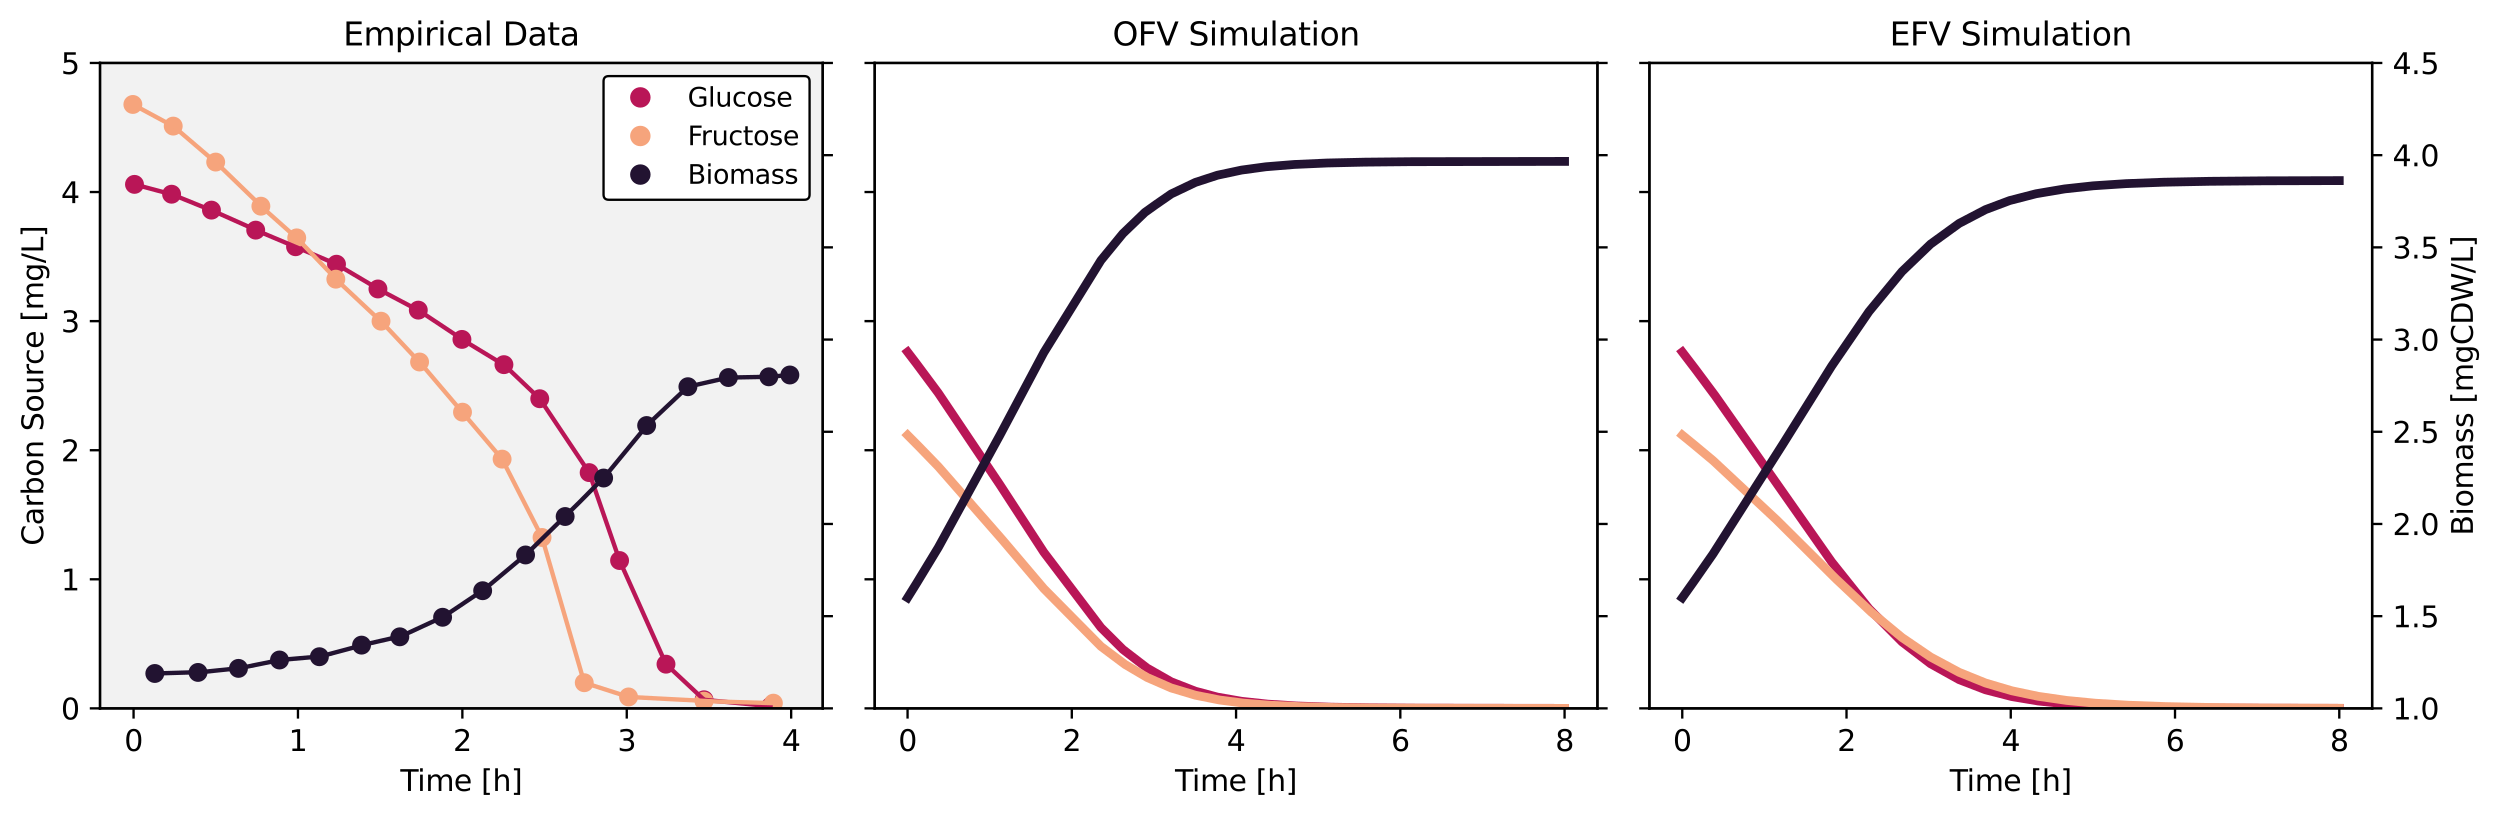 <?xml version="1.0" encoding="utf-8" standalone="no"?>
<!DOCTYPE svg PUBLIC "-//W3C//DTD SVG 1.1//EN"
  "http://www.w3.org/Graphics/SVG/1.1/DTD/svg11.dtd">
<svg xmlns:xlink="http://www.w3.org/1999/xlink" width="855.897pt" height="280.075pt" viewBox="0 0 855.897 280.075" xmlns="http://www.w3.org/2000/svg" version="1.1">
 <defs>
  <style type="text/css">*{stroke-linejoin: round; stroke-linecap: butt}</style>
 </defs>
 <g id="figure_1">
  <g id="patch_1">
   <path d="M 0 280.075 
L 855.897 280.075 
L 855.897 0 
L 0 0 
z
" style="fill: #ffffff"/>
  </g>
  <g id="axes_1">
   <g id="patch_2">
    <path d="M 34.241 242.518 
L 281.666 242.518 
L 281.666 21.558 
L 34.241 21.558 
z
" style="fill: #f2f2f2"/>
   </g>
   <g id="PathCollection_1">
    <defs>
     <path id="m0e608525e7" d="M 0 2.739 
C 0.726 2.739 1.423 2.45 1.936 1.936 
C 2.45 1.423 2.739 0.726 2.739 0 
C 2.739 -0.726 2.45 -1.423 1.936 -1.936 
C 1.423 -2.45 0.726 -2.739 0 -2.739 
C -0.726 -2.739 -1.423 -2.45 -1.936 -1.936 
C -2.45 -1.423 -2.739 -0.726 -2.739 0 
C -2.739 0.726 -2.45 1.423 -1.936 1.936 
C -1.423 2.45 -0.726 2.739 0 2.739 
z
" style="stroke: #b91657"/>
    </defs>
    <g clip-path="url(#pf7cbbb5d68)">
     <use xlink:href="#m0e608525e7" x="46.043" y="63.123" style="fill: #b91657; stroke: #b91657"/>
     <use xlink:href="#m0e608525e7" x="58.75" y="66.49" style="fill: #b91657; stroke: #b91657"/>
     <use xlink:href="#m0e608525e7" x="72.392" y="71.936" style="fill: #b91657; stroke: #b91657"/>
     <use xlink:href="#m0e608525e7" x="87.543" y="78.79" style="fill: #b91657; stroke: #b91657"/>
     <use xlink:href="#m0e608525e7" x="101.183" y="84.469" style="fill: #b91657; stroke: #b91657"/>
     <use xlink:href="#m0e608525e7" x="115.201" y="90.461" style="fill: #b91657; stroke: #b91657"/>
     <use xlink:href="#m0e608525e7" x="129.39" y="98.93" style="fill: #b91657; stroke: #b91657"/>
     <use xlink:href="#m0e608525e7" x="143.208" y="106.176" style="fill: #b91657; stroke: #b91657"/>
     <use xlink:href="#m0e608525e7" x="158.146" y="116.2" style="fill: #b91657; stroke: #b91657"/>
     <use xlink:href="#m0e608525e7" x="172.524" y="124.842" style="fill: #b91657; stroke: #b91657"/>
     <use xlink:href="#m0e608525e7" x="184.789" y="136.509" style="fill: #b91657; stroke: #b91657"/>
     <use xlink:href="#m0e608525e7" x="201.703" y="161.797" style="fill: #b91657; stroke: #b91657"/>
     <use xlink:href="#m0e608525e7" x="212.12" y="191.905" style="fill: #b91657; stroke: #b91657"/>
     <use xlink:href="#m0e608525e7" x="228.008" y="227.387" style="fill: #b91657; stroke: #b91657"/>
     <use xlink:href="#m0e608525e7" x="241.029" y="239.575" style="fill: #b91657; stroke: #b91657"/>
     <use xlink:href="#m0e608525e7" x="263.816" y="241.81" style="fill: #b91657; stroke: #b91657"/>
    </g>
   </g>
   <g id="PathCollection_2">
    <defs>
     <path id="m591dec4613" d="M 0 2.739 
C 0.726 2.739 1.423 2.45 1.936 1.936 
C 2.45 1.423 2.739 0.726 2.739 0 
C 2.739 -0.726 2.45 -1.423 1.936 -1.936 
C 1.423 -2.45 0.726 -2.739 0 -2.739 
C -0.726 -2.739 -1.423 -2.45 -1.936 -1.936 
C -2.45 -1.423 -2.739 -0.726 -2.739 0 
C -2.739 0.726 -2.45 1.423 -1.936 1.936 
C -1.423 2.45 -0.726 2.739 0 2.739 
z
" style="stroke: #f6a47c"/>
    </defs>
    <g clip-path="url(#pf7cbbb5d68)">
     <use xlink:href="#m591dec4613" x="45.487" y="35.761" style="fill: #f6a47c; stroke: #f6a47c"/>
     <use xlink:href="#m591dec4613" x="59.304" y="43.173" style="fill: #f6a47c; stroke: #f6a47c"/>
     <use xlink:href="#m591dec4613" x="73.845" y="55.487" style="fill: #f6a47c; stroke: #f6a47c"/>
     <use xlink:href="#m591dec4613" x="89.315" y="70.592" style="fill: #f6a47c; stroke: #f6a47c"/>
     <use xlink:href="#m591dec4613" x="101.586" y="81.439" style="fill: #f6a47c; stroke: #f6a47c"/>
     <use xlink:href="#m591dec4613" x="114.973" y="95.579" style="fill: #f6a47c; stroke: #f6a47c"/>
     <use xlink:href="#m591dec4613" x="130.448" y="109.964" style="fill: #f6a47c; stroke: #f6a47c"/>
     <use xlink:href="#m591dec4613" x="143.646" y="123.936" style="fill: #f6a47c; stroke: #f6a47c"/>
     <use xlink:href="#m591dec4613" x="158.34" y="141.115" style="fill: #f6a47c; stroke: #f6a47c"/>
     <use xlink:href="#m591dec4613" x="171.902" y="157.187" style="fill: #f6a47c; stroke: #f6a47c"/>
     <use xlink:href="#m591dec4613" x="185.574" y="184.011" style="fill: #f6a47c; stroke: #f6a47c"/>
     <use xlink:href="#m591dec4613" x="200.026" y="233.732" style="fill: #f6a47c; stroke: #f6a47c"/>
     <use xlink:href="#m591dec4613" x="215.192" y="238.604" style="fill: #f6a47c; stroke: #f6a47c"/>
     <use xlink:href="#m591dec4613" x="241.026" y="240.041" style="fill: #f6a47c; stroke: #f6a47c"/>
     <use xlink:href="#m591dec4613" x="264.775" y="240.733" style="fill: #f6a47c; stroke: #f6a47c"/>
    </g>
   </g>
   <g id="matplotlib.axis_1">
    <g id="xtick_1">
     <g id="line2d_1">
      <defs>
       <path id="m1f146a3555" d="M 0 0 
L 0 3.5 
" style="stroke: #000000; stroke-width: 0.8"/>
      </defs>
      <g>
       <use xlink:href="#m1f146a3555" x="45.728" y="242.518" style="stroke: #000000; stroke-width: 0.8"/>
      </g>
     </g>
     <g id="text_1">
      <!-- 0 -->
      <g transform="translate(42.546 257.117) scale(0.1 -0.1)">
       <defs>
        <path id="DejaVuSans-30" d="M 2034 4250 
Q 1547 4250 1301 3770 
Q 1056 3291 1056 2328 
Q 1056 1369 1301 889 
Q 1547 409 2034 409 
Q 2525 409 2770 889 
Q 3016 1369 3016 2328 
Q 3016 3291 2770 3770 
Q 2525 4250 2034 4250 
z
M 2034 4750 
Q 2819 4750 3233 4129 
Q 3647 3509 3647 2328 
Q 3647 1150 3233 529 
Q 2819 -91 2034 -91 
Q 1250 -91 836 529 
Q 422 1150 422 2328 
Q 422 3509 836 4129 
Q 1250 4750 2034 4750 
z
" transform="scale(0.016)"/>
       </defs>
       <use xlink:href="#DejaVuSans-30"/>
      </g>
     </g>
    </g>
    <g id="xtick_2">
     <g id="line2d_2">
      <g>
       <use xlink:href="#m1f146a3555" x="102.011" y="242.518" style="stroke: #000000; stroke-width: 0.8"/>
      </g>
     </g>
     <g id="text_2">
      <!-- 1 -->
      <g transform="translate(98.829 257.117) scale(0.1 -0.1)">
       <defs>
        <path id="DejaVuSans-31" d="M 794 531 
L 1825 531 
L 1825 4091 
L 703 3866 
L 703 4441 
L 1819 4666 
L 2450 4666 
L 2450 531 
L 3481 531 
L 3481 0 
L 794 0 
L 794 531 
z
" transform="scale(0.016)"/>
       </defs>
       <use xlink:href="#DejaVuSans-31"/>
      </g>
     </g>
    </g>
    <g id="xtick_3">
     <g id="line2d_3">
      <g>
       <use xlink:href="#m1f146a3555" x="158.294" y="242.518" style="stroke: #000000; stroke-width: 0.8"/>
      </g>
     </g>
     <g id="text_3">
      <!-- 2 -->
      <g transform="translate(155.112 257.117) scale(0.1 -0.1)">
       <defs>
        <path id="DejaVuSans-32" d="M 1228 531 
L 3431 531 
L 3431 0 
L 469 0 
L 469 531 
Q 828 903 1448 1529 
Q 2069 2156 2228 2338 
Q 2531 2678 2651 2914 
Q 2772 3150 2772 3378 
Q 2772 3750 2511 3984 
Q 2250 4219 1831 4219 
Q 1534 4219 1204 4116 
Q 875 4013 500 3803 
L 500 4441 
Q 881 4594 1212 4672 
Q 1544 4750 1819 4750 
Q 2544 4750 2975 4387 
Q 3406 4025 3406 3419 
Q 3406 3131 3298 2873 
Q 3191 2616 2906 2266 
Q 2828 2175 2409 1742 
Q 1991 1309 1228 531 
z
" transform="scale(0.016)"/>
       </defs>
       <use xlink:href="#DejaVuSans-32"/>
      </g>
     </g>
    </g>
    <g id="xtick_4">
     <g id="line2d_4">
      <g>
       <use xlink:href="#m1f146a3555" x="214.577" y="242.518" style="stroke: #000000; stroke-width: 0.8"/>
      </g>
     </g>
     <g id="text_4">
      <!-- 3 -->
      <g transform="translate(211.395 257.117) scale(0.1 -0.1)">
       <defs>
        <path id="DejaVuSans-33" d="M 2597 2516 
Q 3050 2419 3304 2112 
Q 3559 1806 3559 1356 
Q 3559 666 3084 287 
Q 2609 -91 1734 -91 
Q 1441 -91 1130 -33 
Q 819 25 488 141 
L 488 750 
Q 750 597 1062 519 
Q 1375 441 1716 441 
Q 2309 441 2620 675 
Q 2931 909 2931 1356 
Q 2931 1769 2642 2001 
Q 2353 2234 1838 2234 
L 1294 2234 
L 1294 2753 
L 1863 2753 
Q 2328 2753 2575 2939 
Q 2822 3125 2822 3475 
Q 2822 3834 2567 4026 
Q 2313 4219 1838 4219 
Q 1578 4219 1281 4162 
Q 984 4106 628 3988 
L 628 4550 
Q 988 4650 1302 4700 
Q 1616 4750 1894 4750 
Q 2613 4750 3031 4423 
Q 3450 4097 3450 3541 
Q 3450 3153 3228 2886 
Q 3006 2619 2597 2516 
z
" transform="scale(0.016)"/>
       </defs>
       <use xlink:href="#DejaVuSans-33"/>
      </g>
     </g>
    </g>
    <g id="xtick_5">
     <g id="line2d_5">
      <g>
       <use xlink:href="#m1f146a3555" x="270.86" y="242.518" style="stroke: #000000; stroke-width: 0.8"/>
      </g>
     </g>
     <g id="text_5">
      <!-- 4 -->
      <g transform="translate(267.678 257.117) scale(0.1 -0.1)">
       <defs>
        <path id="DejaVuSans-34" d="M 2419 4116 
L 825 1625 
L 2419 1625 
L 2419 4116 
z
M 2253 4666 
L 3047 4666 
L 3047 1625 
L 3713 1625 
L 3713 1100 
L 3047 1100 
L 3047 0 
L 2419 0 
L 2419 1100 
L 313 1100 
L 313 1709 
L 2253 4666 
z
" transform="scale(0.016)"/>
       </defs>
       <use xlink:href="#DejaVuSans-34"/>
      </g>
     </g>
    </g>
    <g id="text_6">
     <!-- Time [h] -->
     <g transform="translate(137.06 270.795) scale(0.1 -0.1)">
      <defs>
       <path id="DejaVuSans-54" d="M -19 4666 
L 3928 4666 
L 3928 4134 
L 2272 4134 
L 2272 0 
L 1638 0 
L 1638 4134 
L -19 4134 
L -19 4666 
z
" transform="scale(0.016)"/>
       <path id="DejaVuSans-69" d="M 603 3500 
L 1178 3500 
L 1178 0 
L 603 0 
L 603 3500 
z
M 603 4863 
L 1178 4863 
L 1178 4134 
L 603 4134 
L 603 4863 
z
" transform="scale(0.016)"/>
       <path id="DejaVuSans-6d" d="M 3328 2828 
Q 3544 3216 3844 3400 
Q 4144 3584 4550 3584 
Q 5097 3584 5394 3201 
Q 5691 2819 5691 2113 
L 5691 0 
L 5113 0 
L 5113 2094 
Q 5113 2597 4934 2840 
Q 4756 3084 4391 3084 
Q 3944 3084 3684 2787 
Q 3425 2491 3425 1978 
L 3425 0 
L 2847 0 
L 2847 2094 
Q 2847 2600 2669 2842 
Q 2491 3084 2119 3084 
Q 1678 3084 1418 2786 
Q 1159 2488 1159 1978 
L 1159 0 
L 581 0 
L 581 3500 
L 1159 3500 
L 1159 2956 
Q 1356 3278 1631 3431 
Q 1906 3584 2284 3584 
Q 2666 3584 2933 3390 
Q 3200 3197 3328 2828 
z
" transform="scale(0.016)"/>
       <path id="DejaVuSans-65" d="M 3597 1894 
L 3597 1613 
L 953 1613 
Q 991 1019 1311 708 
Q 1631 397 2203 397 
Q 2534 397 2845 478 
Q 3156 559 3463 722 
L 3463 178 
Q 3153 47 2828 -22 
Q 2503 -91 2169 -91 
Q 1331 -91 842 396 
Q 353 884 353 1716 
Q 353 2575 817 3079 
Q 1281 3584 2069 3584 
Q 2775 3584 3186 3129 
Q 3597 2675 3597 1894 
z
M 3022 2063 
Q 3016 2534 2758 2815 
Q 2500 3097 2075 3097 
Q 1594 3097 1305 2825 
Q 1016 2553 972 2059 
L 3022 2063 
z
" transform="scale(0.016)"/>
       <path id="DejaVuSans-20" transform="scale(0.016)"/>
       <path id="DejaVuSans-5b" d="M 550 4863 
L 1875 4863 
L 1875 4416 
L 1125 4416 
L 1125 -397 
L 1875 -397 
L 1875 -844 
L 550 -844 
L 550 4863 
z
" transform="scale(0.016)"/>
       <path id="DejaVuSans-68" d="M 3513 2113 
L 3513 0 
L 2938 0 
L 2938 2094 
Q 2938 2591 2744 2837 
Q 2550 3084 2163 3084 
Q 1697 3084 1428 2787 
Q 1159 2491 1159 1978 
L 1159 0 
L 581 0 
L 581 4863 
L 1159 4863 
L 1159 2956 
Q 1366 3272 1645 3428 
Q 1925 3584 2291 3584 
Q 2894 3584 3203 3211 
Q 3513 2838 3513 2113 
z
" transform="scale(0.016)"/>
       <path id="DejaVuSans-5d" d="M 1947 4863 
L 1947 -844 
L 622 -844 
L 622 -397 
L 1369 -397 
L 1369 4416 
L 622 4416 
L 622 4863 
L 1947 4863 
z
" transform="scale(0.016)"/>
      </defs>
      <use xlink:href="#DejaVuSans-54"/>
      <use xlink:href="#DejaVuSans-69" transform="translate(57.959 0)"/>
      <use xlink:href="#DejaVuSans-6d" transform="translate(85.742 0)"/>
      <use xlink:href="#DejaVuSans-65" transform="translate(183.154 0)"/>
      <use xlink:href="#DejaVuSans-20" transform="translate(244.678 0)"/>
      <use xlink:href="#DejaVuSans-5b" transform="translate(276.465 0)"/>
      <use xlink:href="#DejaVuSans-68" transform="translate(315.479 0)"/>
      <use xlink:href="#DejaVuSans-5d" transform="translate(378.857 0)"/>
     </g>
    </g>
   </g>
   <g id="matplotlib.axis_2">
    <g id="ytick_1">
     <g id="line2d_6">
      <defs>
       <path id="m5f207843fb" d="M 0 0 
L -3.5 0 
" style="stroke: #000000; stroke-width: 0.8"/>
      </defs>
      <g>
       <use xlink:href="#m5f207843fb" x="34.241" y="242.518" style="stroke: #000000; stroke-width: 0.8"/>
      </g>
     </g>
     <g id="text_7">
      <!-- 0 -->
      <g transform="translate(20.878 246.317) scale(0.1 -0.1)">
       <use xlink:href="#DejaVuSans-30"/>
      </g>
     </g>
    </g>
    <g id="ytick_2">
     <g id="line2d_7">
      <g>
       <use xlink:href="#m5f207843fb" x="34.241" y="198.326" style="stroke: #000000; stroke-width: 0.8"/>
      </g>
     </g>
     <g id="text_8">
      <!-- 1 -->
      <g transform="translate(20.878 202.125) scale(0.1 -0.1)">
       <use xlink:href="#DejaVuSans-31"/>
      </g>
     </g>
    </g>
    <g id="ytick_3">
     <g id="line2d_8">
      <g>
       <use xlink:href="#m5f207843fb" x="34.241" y="154.134" style="stroke: #000000; stroke-width: 0.8"/>
      </g>
     </g>
     <g id="text_9">
      <!-- 2 -->
      <g transform="translate(20.878 157.934) scale(0.1 -0.1)">
       <use xlink:href="#DejaVuSans-32"/>
      </g>
     </g>
    </g>
    <g id="ytick_4">
     <g id="line2d_9">
      <g>
       <use xlink:href="#m5f207843fb" x="34.241" y="109.942" style="stroke: #000000; stroke-width: 0.8"/>
      </g>
     </g>
     <g id="text_10">
      <!-- 3 -->
      <g transform="translate(20.878 113.742) scale(0.1 -0.1)">
       <use xlink:href="#DejaVuSans-33"/>
      </g>
     </g>
    </g>
    <g id="ytick_5">
     <g id="line2d_10">
      <g>
       <use xlink:href="#m5f207843fb" x="34.241" y="65.75" style="stroke: #000000; stroke-width: 0.8"/>
      </g>
     </g>
     <g id="text_11">
      <!-- 4 -->
      <g transform="translate(20.878 69.549) scale(0.1 -0.1)">
       <use xlink:href="#DejaVuSans-34"/>
      </g>
     </g>
    </g>
    <g id="ytick_6">
     <g id="line2d_11">
      <g>
       <use xlink:href="#m5f207843fb" x="34.241" y="21.558" style="stroke: #000000; stroke-width: 0.8"/>
      </g>
     </g>
     <g id="text_12">
      <!-- 5 -->
      <g transform="translate(20.878 25.358) scale(0.1 -0.1)">
       <defs>
        <path id="DejaVuSans-35" d="M 691 4666 
L 3169 4666 
L 3169 4134 
L 1269 4134 
L 1269 2991 
Q 1406 3038 1543 3061 
Q 1681 3084 1819 3084 
Q 2600 3084 3056 2656 
Q 3513 2228 3513 1497 
Q 3513 744 3044 326 
Q 2575 -91 1722 -91 
Q 1428 -91 1123 -41 
Q 819 9 494 109 
L 494 744 
Q 775 591 1075 516 
Q 1375 441 1709 441 
Q 2250 441 2565 725 
Q 2881 1009 2881 1497 
Q 2881 1984 2565 2268 
Q 2250 2553 1709 2553 
Q 1456 2553 1204 2497 
Q 953 2441 691 2322 
L 691 4666 
z
" transform="scale(0.016)"/>
       </defs>
       <use xlink:href="#DejaVuSans-35"/>
      </g>
     </g>
    </g>
    <g id="text_13">
     <!-- Carbon Source [mg/L] -->
     <g transform="translate(14.798 186.817) rotate(-90) scale(0.1 -0.1)">
      <defs>
       <path id="DejaVuSans-43" d="M 4122 4306 
L 4122 3641 
Q 3803 3938 3442 4084 
Q 3081 4231 2675 4231 
Q 1875 4231 1450 3742 
Q 1025 3253 1025 2328 
Q 1025 1406 1450 917 
Q 1875 428 2675 428 
Q 3081 428 3442 575 
Q 3803 722 4122 1019 
L 4122 359 
Q 3791 134 3420 21 
Q 3050 -91 2638 -91 
Q 1578 -91 968 557 
Q 359 1206 359 2328 
Q 359 3453 968 4101 
Q 1578 4750 2638 4750 
Q 3056 4750 3426 4639 
Q 3797 4528 4122 4306 
z
" transform="scale(0.016)"/>
       <path id="DejaVuSans-61" d="M 2194 1759 
Q 1497 1759 1228 1600 
Q 959 1441 959 1056 
Q 959 750 1161 570 
Q 1363 391 1709 391 
Q 2188 391 2477 730 
Q 2766 1069 2766 1631 
L 2766 1759 
L 2194 1759 
z
M 3341 1997 
L 3341 0 
L 2766 0 
L 2766 531 
Q 2569 213 2275 61 
Q 1981 -91 1556 -91 
Q 1019 -91 701 211 
Q 384 513 384 1019 
Q 384 1609 779 1909 
Q 1175 2209 1959 2209 
L 2766 2209 
L 2766 2266 
Q 2766 2663 2505 2880 
Q 2244 3097 1772 3097 
Q 1472 3097 1187 3025 
Q 903 2953 641 2809 
L 641 3341 
Q 956 3463 1253 3523 
Q 1550 3584 1831 3584 
Q 2591 3584 2966 3190 
Q 3341 2797 3341 1997 
z
" transform="scale(0.016)"/>
       <path id="DejaVuSans-72" d="M 2631 2963 
Q 2534 3019 2420 3045 
Q 2306 3072 2169 3072 
Q 1681 3072 1420 2755 
Q 1159 2438 1159 1844 
L 1159 0 
L 581 0 
L 581 3500 
L 1159 3500 
L 1159 2956 
Q 1341 3275 1631 3429 
Q 1922 3584 2338 3584 
Q 2397 3584 2469 3576 
Q 2541 3569 2628 3553 
L 2631 2963 
z
" transform="scale(0.016)"/>
       <path id="DejaVuSans-62" d="M 3116 1747 
Q 3116 2381 2855 2742 
Q 2594 3103 2138 3103 
Q 1681 3103 1420 2742 
Q 1159 2381 1159 1747 
Q 1159 1113 1420 752 
Q 1681 391 2138 391 
Q 2594 391 2855 752 
Q 3116 1113 3116 1747 
z
M 1159 2969 
Q 1341 3281 1617 3432 
Q 1894 3584 2278 3584 
Q 2916 3584 3314 3078 
Q 3713 2572 3713 1747 
Q 3713 922 3314 415 
Q 2916 -91 2278 -91 
Q 1894 -91 1617 61 
Q 1341 213 1159 525 
L 1159 0 
L 581 0 
L 581 4863 
L 1159 4863 
L 1159 2969 
z
" transform="scale(0.016)"/>
       <path id="DejaVuSans-6f" d="M 1959 3097 
Q 1497 3097 1228 2736 
Q 959 2375 959 1747 
Q 959 1119 1226 758 
Q 1494 397 1959 397 
Q 2419 397 2687 759 
Q 2956 1122 2956 1747 
Q 2956 2369 2687 2733 
Q 2419 3097 1959 3097 
z
M 1959 3584 
Q 2709 3584 3137 3096 
Q 3566 2609 3566 1747 
Q 3566 888 3137 398 
Q 2709 -91 1959 -91 
Q 1206 -91 779 398 
Q 353 888 353 1747 
Q 353 2609 779 3096 
Q 1206 3584 1959 3584 
z
" transform="scale(0.016)"/>
       <path id="DejaVuSans-6e" d="M 3513 2113 
L 3513 0 
L 2938 0 
L 2938 2094 
Q 2938 2591 2744 2837 
Q 2550 3084 2163 3084 
Q 1697 3084 1428 2787 
Q 1159 2491 1159 1978 
L 1159 0 
L 581 0 
L 581 3500 
L 1159 3500 
L 1159 2956 
Q 1366 3272 1645 3428 
Q 1925 3584 2291 3584 
Q 2894 3584 3203 3211 
Q 3513 2838 3513 2113 
z
" transform="scale(0.016)"/>
       <path id="DejaVuSans-53" d="M 3425 4513 
L 3425 3897 
Q 3066 4069 2747 4153 
Q 2428 4238 2131 4238 
Q 1616 4238 1336 4038 
Q 1056 3838 1056 3469 
Q 1056 3159 1242 3001 
Q 1428 2844 1947 2747 
L 2328 2669 
Q 3034 2534 3370 2195 
Q 3706 1856 3706 1288 
Q 3706 609 3251 259 
Q 2797 -91 1919 -91 
Q 1588 -91 1214 -16 
Q 841 59 441 206 
L 441 856 
Q 825 641 1194 531 
Q 1563 422 1919 422 
Q 2459 422 2753 634 
Q 3047 847 3047 1241 
Q 3047 1584 2836 1778 
Q 2625 1972 2144 2069 
L 1759 2144 
Q 1053 2284 737 2584 
Q 422 2884 422 3419 
Q 422 4038 858 4394 
Q 1294 4750 2059 4750 
Q 2388 4750 2728 4690 
Q 3069 4631 3425 4513 
z
" transform="scale(0.016)"/>
       <path id="DejaVuSans-75" d="M 544 1381 
L 544 3500 
L 1119 3500 
L 1119 1403 
Q 1119 906 1312 657 
Q 1506 409 1894 409 
Q 2359 409 2629 706 
Q 2900 1003 2900 1516 
L 2900 3500 
L 3475 3500 
L 3475 0 
L 2900 0 
L 2900 538 
Q 2691 219 2414 64 
Q 2138 -91 1772 -91 
Q 1169 -91 856 284 
Q 544 659 544 1381 
z
M 1991 3584 
L 1991 3584 
z
" transform="scale(0.016)"/>
       <path id="DejaVuSans-63" d="M 3122 3366 
L 3122 2828 
Q 2878 2963 2633 3030 
Q 2388 3097 2138 3097 
Q 1578 3097 1268 2742 
Q 959 2388 959 1747 
Q 959 1106 1268 751 
Q 1578 397 2138 397 
Q 2388 397 2633 464 
Q 2878 531 3122 666 
L 3122 134 
Q 2881 22 2623 -34 
Q 2366 -91 2075 -91 
Q 1284 -91 818 406 
Q 353 903 353 1747 
Q 353 2603 823 3093 
Q 1294 3584 2113 3584 
Q 2378 3584 2631 3529 
Q 2884 3475 3122 3366 
z
" transform="scale(0.016)"/>
       <path id="DejaVuSans-67" d="M 2906 1791 
Q 2906 2416 2648 2759 
Q 2391 3103 1925 3103 
Q 1463 3103 1205 2759 
Q 947 2416 947 1791 
Q 947 1169 1205 825 
Q 1463 481 1925 481 
Q 2391 481 2648 825 
Q 2906 1169 2906 1791 
z
M 3481 434 
Q 3481 -459 3084 -895 
Q 2688 -1331 1869 -1331 
Q 1566 -1331 1297 -1286 
Q 1028 -1241 775 -1147 
L 775 -588 
Q 1028 -725 1275 -790 
Q 1522 -856 1778 -856 
Q 2344 -856 2625 -561 
Q 2906 -266 2906 331 
L 2906 616 
Q 2728 306 2450 153 
Q 2172 0 1784 0 
Q 1141 0 747 490 
Q 353 981 353 1791 
Q 353 2603 747 3093 
Q 1141 3584 1784 3584 
Q 2172 3584 2450 3431 
Q 2728 3278 2906 2969 
L 2906 3500 
L 3481 3500 
L 3481 434 
z
" transform="scale(0.016)"/>
       <path id="DejaVuSans-2f" d="M 1625 4666 
L 2156 4666 
L 531 -594 
L 0 -594 
L 1625 4666 
z
" transform="scale(0.016)"/>
       <path id="DejaVuSans-4c" d="M 628 4666 
L 1259 4666 
L 1259 531 
L 3531 531 
L 3531 0 
L 628 0 
L 628 4666 
z
" transform="scale(0.016)"/>
      </defs>
      <use xlink:href="#DejaVuSans-43"/>
      <use xlink:href="#DejaVuSans-61" transform="translate(69.824 0)"/>
      <use xlink:href="#DejaVuSans-72" transform="translate(131.104 0)"/>
      <use xlink:href="#DejaVuSans-62" transform="translate(172.217 0)"/>
      <use xlink:href="#DejaVuSans-6f" transform="translate(235.693 0)"/>
      <use xlink:href="#DejaVuSans-6e" transform="translate(296.875 0)"/>
      <use xlink:href="#DejaVuSans-20" transform="translate(360.254 0)"/>
      <use xlink:href="#DejaVuSans-53" transform="translate(392.041 0)"/>
      <use xlink:href="#DejaVuSans-6f" transform="translate(455.518 0)"/>
      <use xlink:href="#DejaVuSans-75" transform="translate(516.699 0)"/>
      <use xlink:href="#DejaVuSans-72" transform="translate(580.078 0)"/>
      <use xlink:href="#DejaVuSans-63" transform="translate(618.941 0)"/>
      <use xlink:href="#DejaVuSans-65" transform="translate(673.922 0)"/>
      <use xlink:href="#DejaVuSans-20" transform="translate(735.445 0)"/>
      <use xlink:href="#DejaVuSans-5b" transform="translate(767.232 0)"/>
      <use xlink:href="#DejaVuSans-6d" transform="translate(806.246 0)"/>
      <use xlink:href="#DejaVuSans-67" transform="translate(903.658 0)"/>
      <use xlink:href="#DejaVuSans-2f" transform="translate(967.135 0)"/>
      <use xlink:href="#DejaVuSans-4c" transform="translate(1000.826 0)"/>
      <use xlink:href="#DejaVuSans-5d" transform="translate(1056.539 0)"/>
     </g>
    </g>
   </g>
   <g id="line2d_12">
    <path d="M 46.043 63.123 
L 59.153 66.651 
L 74.448 72.866 
L 90.472 80.009 
L 111.594 88.919 
L 115.235 90.481 
L 130.53 99.528 
L 143.64 106.466 
L 159.664 117.112 
L 172.774 125.08 
L 184.427 136.165 
L 185.156 137.058 
L 201.179 161.014 
L 201.908 162.388 
L 212.104 191.859 
L 227.399 226.027 
L 228.128 227.499 
L 240.509 239.088 
L 241.238 239.595 
L 263.816 241.81 
L 263.816 241.81 
" clip-path="url(#pf7cbbb5d68)" style="fill: none; stroke: #b91657; stroke-width: 1.5; stroke-linecap: square"/>
   </g>
   <g id="line2d_13">
    <path d="M 45.487 35.761 
L 59.422 43.272 
L 74.823 56.442 
L 90.958 72.044 
L 101.959 81.834 
L 115.894 96.435 
L 131.295 110.861 
L 144.497 124.93 
L 168.699 153.391 
L 171.632 156.867 
L 173.099 159.536 
L 185.567 183.996 
L 199.502 231.929 
L 200.235 233.799 
L 214.903 238.511 
L 216.37 238.669 
L 244.973 240.156 
L 264.775 240.733 
L 264.775 240.733 
" clip-path="url(#pf7cbbb5d68)" style="fill: none; stroke: #f6a47c; stroke-width: 1.5; stroke-linecap: square"/>
   </g>
   <g id="patch_3">
    <path d="M 34.241 242.518 
L 34.241 21.558 
" style="fill: none; stroke: #000000; stroke-width: 0.8; stroke-linejoin: miter; stroke-linecap: square"/>
   </g>
   <g id="patch_4">
    <path d="M 281.666 242.518 
L 281.666 21.558 
" style="fill: none; stroke: #000000; stroke-width: 0.8; stroke-linejoin: miter; stroke-linecap: square"/>
   </g>
   <g id="patch_5">
    <path d="M 34.241 242.518 
L 281.666 242.518 
" style="fill: none; stroke: #000000; stroke-width: 0.8; stroke-linejoin: miter; stroke-linecap: square"/>
   </g>
   <g id="patch_6">
    <path d="M 34.241 21.558 
L 281.666 21.558 
" style="fill: none; stroke: #000000; stroke-width: 0.8; stroke-linejoin: miter; stroke-linecap: square"/>
   </g>
   <g id="text_14">
    <!-- Empirical Data -->
    <g transform="translate(117.509 15.558) scale(0.11 -0.11)">
     <defs>
      <path id="DejaVuSans-45" d="M 628 4666 
L 3578 4666 
L 3578 4134 
L 1259 4134 
L 1259 2753 
L 3481 2753 
L 3481 2222 
L 1259 2222 
L 1259 531 
L 3634 531 
L 3634 0 
L 628 0 
L 628 4666 
z
" transform="scale(0.016)"/>
      <path id="DejaVuSans-70" d="M 1159 525 
L 1159 -1331 
L 581 -1331 
L 581 3500 
L 1159 3500 
L 1159 2969 
Q 1341 3281 1617 3432 
Q 1894 3584 2278 3584 
Q 2916 3584 3314 3078 
Q 3713 2572 3713 1747 
Q 3713 922 3314 415 
Q 2916 -91 2278 -91 
Q 1894 -91 1617 61 
Q 1341 213 1159 525 
z
M 3116 1747 
Q 3116 2381 2855 2742 
Q 2594 3103 2138 3103 
Q 1681 3103 1420 2742 
Q 1159 2381 1159 1747 
Q 1159 1113 1420 752 
Q 1681 391 2138 391 
Q 2594 391 2855 752 
Q 3116 1113 3116 1747 
z
" transform="scale(0.016)"/>
      <path id="DejaVuSans-6c" d="M 603 4863 
L 1178 4863 
L 1178 0 
L 603 0 
L 603 4863 
z
" transform="scale(0.016)"/>
      <path id="DejaVuSans-44" d="M 1259 4147 
L 1259 519 
L 2022 519 
Q 2988 519 3436 956 
Q 3884 1394 3884 2338 
Q 3884 3275 3436 3711 
Q 2988 4147 2022 4147 
L 1259 4147 
z
M 628 4666 
L 1925 4666 
Q 3281 4666 3915 4102 
Q 4550 3538 4550 2338 
Q 4550 1131 3912 565 
Q 3275 0 1925 0 
L 628 0 
L 628 4666 
z
" transform="scale(0.016)"/>
      <path id="DejaVuSans-74" d="M 1172 4494 
L 1172 3500 
L 2356 3500 
L 2356 3053 
L 1172 3053 
L 1172 1153 
Q 1172 725 1289 603 
Q 1406 481 1766 481 
L 2356 481 
L 2356 0 
L 1766 0 
Q 1100 0 847 248 
Q 594 497 594 1153 
L 594 3053 
L 172 3053 
L 172 3500 
L 594 3500 
L 594 4494 
L 1172 4494 
z
" transform="scale(0.016)"/>
     </defs>
     <use xlink:href="#DejaVuSans-45"/>
     <use xlink:href="#DejaVuSans-6d" transform="translate(63.184 0)"/>
     <use xlink:href="#DejaVuSans-70" transform="translate(160.596 0)"/>
     <use xlink:href="#DejaVuSans-69" transform="translate(224.072 0)"/>
     <use xlink:href="#DejaVuSans-72" transform="translate(251.855 0)"/>
     <use xlink:href="#DejaVuSans-69" transform="translate(292.969 0)"/>
     <use xlink:href="#DejaVuSans-63" transform="translate(320.752 0)"/>
     <use xlink:href="#DejaVuSans-61" transform="translate(375.732 0)"/>
     <use xlink:href="#DejaVuSans-6c" transform="translate(437.012 0)"/>
     <use xlink:href="#DejaVuSans-20" transform="translate(464.795 0)"/>
     <use xlink:href="#DejaVuSans-44" transform="translate(496.582 0)"/>
     <use xlink:href="#DejaVuSans-61" transform="translate(573.584 0)"/>
     <use xlink:href="#DejaVuSans-74" transform="translate(634.863 0)"/>
     <use xlink:href="#DejaVuSans-61" transform="translate(674.072 0)"/>
    </g>
   </g>
   <g id="legend_1">
    <g id="patch_7">
     <path d="M 208.428 68.389 
L 275.366 68.389 
Q 277.166 68.389 277.166 66.589 
L 277.166 27.858 
Q 277.166 26.058 275.366 26.058 
L 208.428 26.058 
Q 206.628 26.058 206.628 27.858 
L 206.628 66.589 
Q 206.628 68.389 208.428 68.389 
z
" style="fill: #ffffff; stroke: #000000; stroke-width: 0.8; stroke-linejoin: miter"/>
    </g>
    <g id="line2d_14">
     <path d="M 210.228 33.347 
L 219.228 33.347 
L 228.228 33.347 
" style="fill: none; stroke: #ffffff; stroke-width: 1.5; stroke-linecap: square"/>
     <defs>
      <path id="mbacda32425" d="M 0 4 
C 1.061 4 2.078 3.579 2.828 2.828 
C 3.579 2.078 4 1.061 4 0 
C 4 -1.061 3.579 -2.078 2.828 -2.828 
C 2.078 -3.579 1.061 -4 0 -4 
C -1.061 -4 -2.078 -3.579 -2.828 -2.828 
C -3.579 -2.078 -4 -1.061 -4 0 
C -4 1.061 -3.579 2.078 -2.828 2.828 
C -2.078 3.579 -1.061 4 0 4 
z
" style="stroke: #ffffff"/>
     </defs>
     <g>
      <use xlink:href="#mbacda32425" x="219.228" y="33.347" style="fill: #b91657; stroke: #ffffff"/>
     </g>
    </g>
    <g id="text_15">
     <!-- Glucose -->
     <g transform="translate(235.428 36.497) scale(0.09 -0.09)">
      <defs>
       <path id="DejaVuSans-47" d="M 3809 666 
L 3809 1919 
L 2778 1919 
L 2778 2438 
L 4434 2438 
L 4434 434 
Q 4069 175 3628 42 
Q 3188 -91 2688 -91 
Q 1594 -91 976 548 
Q 359 1188 359 2328 
Q 359 3472 976 4111 
Q 1594 4750 2688 4750 
Q 3144 4750 3555 4637 
Q 3966 4525 4313 4306 
L 4313 3634 
Q 3963 3931 3569 4081 
Q 3175 4231 2741 4231 
Q 1884 4231 1454 3753 
Q 1025 3275 1025 2328 
Q 1025 1384 1454 906 
Q 1884 428 2741 428 
Q 3075 428 3337 486 
Q 3600 544 3809 666 
z
" transform="scale(0.016)"/>
       <path id="DejaVuSans-73" d="M 2834 3397 
L 2834 2853 
Q 2591 2978 2328 3040 
Q 2066 3103 1784 3103 
Q 1356 3103 1142 2972 
Q 928 2841 928 2578 
Q 928 2378 1081 2264 
Q 1234 2150 1697 2047 
L 1894 2003 
Q 2506 1872 2764 1633 
Q 3022 1394 3022 966 
Q 3022 478 2636 193 
Q 2250 -91 1575 -91 
Q 1294 -91 989 -36 
Q 684 19 347 128 
L 347 722 
Q 666 556 975 473 
Q 1284 391 1588 391 
Q 1994 391 2212 530 
Q 2431 669 2431 922 
Q 2431 1156 2273 1281 
Q 2116 1406 1581 1522 
L 1381 1569 
Q 847 1681 609 1914 
Q 372 2147 372 2553 
Q 372 3047 722 3315 
Q 1072 3584 1716 3584 
Q 2034 3584 2315 3537 
Q 2597 3491 2834 3397 
z
" transform="scale(0.016)"/>
      </defs>
      <use xlink:href="#DejaVuSans-47"/>
      <use xlink:href="#DejaVuSans-6c" transform="translate(77.49 0)"/>
      <use xlink:href="#DejaVuSans-75" transform="translate(105.273 0)"/>
      <use xlink:href="#DejaVuSans-63" transform="translate(168.652 0)"/>
      <use xlink:href="#DejaVuSans-6f" transform="translate(223.633 0)"/>
      <use xlink:href="#DejaVuSans-73" transform="translate(284.814 0)"/>
      <use xlink:href="#DejaVuSans-65" transform="translate(336.914 0)"/>
     </g>
    </g>
    <g id="line2d_15">
     <path d="M 210.228 46.557 
L 219.228 46.557 
L 228.228 46.557 
" style="fill: none; stroke: #ffffff; stroke-width: 1.5; stroke-linecap: square"/>
     <defs>
      <path id="ma2358db7c0" d="M 0 4 
C 1.061 4 2.078 3.579 2.828 2.828 
C 3.579 2.078 4 1.061 4 0 
C 4 -1.061 3.579 -2.078 2.828 -2.828 
C 2.078 -3.579 1.061 -4 0 -4 
C -1.061 -4 -2.078 -3.579 -2.828 -2.828 
C -3.579 -2.078 -4 -1.061 -4 0 
C -4 1.061 -3.579 2.078 -2.828 2.828 
C -2.078 3.579 -1.061 4 0 4 
z
" style="stroke: #ffffff"/>
     </defs>
     <g>
      <use xlink:href="#ma2358db7c0" x="219.228" y="46.557" style="fill: #f6a47c; stroke: #ffffff"/>
     </g>
    </g>
    <g id="text_16">
     <!-- Fructose -->
     <g transform="translate(235.428 49.707) scale(0.09 -0.09)">
      <defs>
       <path id="DejaVuSans-46" d="M 628 4666 
L 3309 4666 
L 3309 4134 
L 1259 4134 
L 1259 2759 
L 3109 2759 
L 3109 2228 
L 1259 2228 
L 1259 0 
L 628 0 
L 628 4666 
z
" transform="scale(0.016)"/>
      </defs>
      <use xlink:href="#DejaVuSans-46"/>
      <use xlink:href="#DejaVuSans-72" transform="translate(50.27 0)"/>
      <use xlink:href="#DejaVuSans-75" transform="translate(91.383 0)"/>
      <use xlink:href="#DejaVuSans-63" transform="translate(154.762 0)"/>
      <use xlink:href="#DejaVuSans-74" transform="translate(209.742 0)"/>
      <use xlink:href="#DejaVuSans-6f" transform="translate(248.951 0)"/>
      <use xlink:href="#DejaVuSans-73" transform="translate(310.133 0)"/>
      <use xlink:href="#DejaVuSans-65" transform="translate(362.232 0)"/>
     </g>
    </g>
    <g id="line2d_16">
     <path d="M 210.228 59.767 
L 219.228 59.767 
L 228.228 59.767 
" style="fill: none; stroke: #ffffff; stroke-width: 1.5; stroke-linecap: square"/>
     <defs>
      <path id="m22ed753774" d="M 0 4 
C 1.061 4 2.078 3.579 2.828 2.828 
C 3.579 2.078 4 1.061 4 0 
C 4 -1.061 3.579 -2.078 2.828 -2.828 
C 2.078 -3.579 1.061 -4 0 -4 
C -1.061 -4 -2.078 -3.579 -2.828 -2.828 
C -3.579 -2.078 -4 -1.061 -4 0 
C -4 1.061 -3.579 2.078 -2.828 2.828 
C -2.078 3.579 -1.061 4 0 4 
z
" style="stroke: #ffffff"/>
     </defs>
     <g>
      <use xlink:href="#m22ed753774" x="219.228" y="59.767" style="fill: #221331; stroke: #ffffff"/>
     </g>
    </g>
    <g id="text_17">
     <!-- Biomass -->
     <g transform="translate(235.428 62.917) scale(0.09 -0.09)">
      <defs>
       <path id="DejaVuSans-42" d="M 1259 2228 
L 1259 519 
L 2272 519 
Q 2781 519 3026 730 
Q 3272 941 3272 1375 
Q 3272 1813 3026 2020 
Q 2781 2228 2272 2228 
L 1259 2228 
z
M 1259 4147 
L 1259 2741 
L 2194 2741 
Q 2656 2741 2882 2914 
Q 3109 3088 3109 3444 
Q 3109 3797 2882 3972 
Q 2656 4147 2194 4147 
L 1259 4147 
z
M 628 4666 
L 2241 4666 
Q 2963 4666 3353 4366 
Q 3744 4066 3744 3513 
Q 3744 3084 3544 2831 
Q 3344 2578 2956 2516 
Q 3422 2416 3680 2098 
Q 3938 1781 3938 1306 
Q 3938 681 3513 340 
Q 3088 0 2303 0 
L 628 0 
L 628 4666 
z
" transform="scale(0.016)"/>
      </defs>
      <use xlink:href="#DejaVuSans-42"/>
      <use xlink:href="#DejaVuSans-69" transform="translate(68.604 0)"/>
      <use xlink:href="#DejaVuSans-6f" transform="translate(96.387 0)"/>
      <use xlink:href="#DejaVuSans-6d" transform="translate(157.568 0)"/>
      <use xlink:href="#DejaVuSans-61" transform="translate(254.98 0)"/>
      <use xlink:href="#DejaVuSans-73" transform="translate(316.26 0)"/>
      <use xlink:href="#DejaVuSans-73" transform="translate(368.359 0)"/>
     </g>
    </g>
   </g>
  </g>
  <g id="axes_2">
   <g id="patch_8">
    <path d="M 299.466 242.518 
L 546.891 242.518 
L 546.891 21.558 
L 299.466 21.558 
z
" style="fill: #ffffff"/>
   </g>
   <g id="matplotlib.axis_3">
    <g id="xtick_6">
     <g id="line2d_17">
      <g>
       <use xlink:href="#m1f146a3555" x="310.712" y="242.518" style="stroke: #000000; stroke-width: 0.8"/>
      </g>
     </g>
     <g id="text_18">
      <!-- 0 -->
      <g transform="translate(307.531 257.117) scale(0.1 -0.1)">
       <use xlink:href="#DejaVuSans-30"/>
      </g>
     </g>
    </g>
    <g id="xtick_7">
     <g id="line2d_18">
      <g>
       <use xlink:href="#m1f146a3555" x="366.945" y="242.518" style="stroke: #000000; stroke-width: 0.8"/>
      </g>
     </g>
     <g id="text_19">
      <!-- 2 -->
      <g transform="translate(363.764 257.117) scale(0.1 -0.1)">
       <use xlink:href="#DejaVuSans-32"/>
      </g>
     </g>
    </g>
    <g id="xtick_8">
     <g id="line2d_19">
      <g>
       <use xlink:href="#m1f146a3555" x="423.178" y="242.518" style="stroke: #000000; stroke-width: 0.8"/>
      </g>
     </g>
     <g id="text_20">
      <!-- 4 -->
      <g transform="translate(419.997 257.117) scale(0.1 -0.1)">
       <use xlink:href="#DejaVuSans-34"/>
      </g>
     </g>
    </g>
    <g id="xtick_9">
     <g id="line2d_20">
      <g>
       <use xlink:href="#m1f146a3555" x="479.411" y="242.518" style="stroke: #000000; stroke-width: 0.8"/>
      </g>
     </g>
     <g id="text_21">
      <!-- 6 -->
      <g transform="translate(476.23 257.117) scale(0.1 -0.1)">
       <defs>
        <path id="DejaVuSans-36" d="M 2113 2584 
Q 1688 2584 1439 2293 
Q 1191 2003 1191 1497 
Q 1191 994 1439 701 
Q 1688 409 2113 409 
Q 2538 409 2786 701 
Q 3034 994 3034 1497 
Q 3034 2003 2786 2293 
Q 2538 2584 2113 2584 
z
M 3366 4563 
L 3366 3988 
Q 3128 4100 2886 4159 
Q 2644 4219 2406 4219 
Q 1781 4219 1451 3797 
Q 1122 3375 1075 2522 
Q 1259 2794 1537 2939 
Q 1816 3084 2150 3084 
Q 2853 3084 3261 2657 
Q 3669 2231 3669 1497 
Q 3669 778 3244 343 
Q 2819 -91 2113 -91 
Q 1303 -91 875 529 
Q 447 1150 447 2328 
Q 447 3434 972 4092 
Q 1497 4750 2381 4750 
Q 2619 4750 2861 4703 
Q 3103 4656 3366 4563 
z
" transform="scale(0.016)"/>
       </defs>
       <use xlink:href="#DejaVuSans-36"/>
      </g>
     </g>
    </g>
    <g id="xtick_10">
     <g id="line2d_21">
      <g>
       <use xlink:href="#m1f146a3555" x="535.644" y="242.518" style="stroke: #000000; stroke-width: 0.8"/>
      </g>
     </g>
     <g id="text_22">
      <!-- 8 -->
      <g transform="translate(532.463 257.117) scale(0.1 -0.1)">
       <defs>
        <path id="DejaVuSans-38" d="M 2034 2216 
Q 1584 2216 1326 1975 
Q 1069 1734 1069 1313 
Q 1069 891 1326 650 
Q 1584 409 2034 409 
Q 2484 409 2743 651 
Q 3003 894 3003 1313 
Q 3003 1734 2745 1975 
Q 2488 2216 2034 2216 
z
M 1403 2484 
Q 997 2584 770 2862 
Q 544 3141 544 3541 
Q 544 4100 942 4425 
Q 1341 4750 2034 4750 
Q 2731 4750 3128 4425 
Q 3525 4100 3525 3541 
Q 3525 3141 3298 2862 
Q 3072 2584 2669 2484 
Q 3125 2378 3379 2068 
Q 3634 1759 3634 1313 
Q 3634 634 3220 271 
Q 2806 -91 2034 -91 
Q 1263 -91 848 271 
Q 434 634 434 1313 
Q 434 1759 690 2068 
Q 947 2378 1403 2484 
z
M 1172 3481 
Q 1172 3119 1398 2916 
Q 1625 2713 2034 2713 
Q 2441 2713 2670 2916 
Q 2900 3119 2900 3481 
Q 2900 3844 2670 4047 
Q 2441 4250 2034 4250 
Q 1625 4250 1398 4047 
Q 1172 3844 1172 3481 
z
" transform="scale(0.016)"/>
       </defs>
       <use xlink:href="#DejaVuSans-38"/>
      </g>
     </g>
    </g>
    <g id="text_23">
     <!-- Time [h] -->
     <g transform="translate(402.285 270.795) scale(0.1 -0.1)">
      <use xlink:href="#DejaVuSans-54"/>
      <use xlink:href="#DejaVuSans-69" transform="translate(57.959 0)"/>
      <use xlink:href="#DejaVuSans-6d" transform="translate(85.742 0)"/>
      <use xlink:href="#DejaVuSans-65" transform="translate(183.154 0)"/>
      <use xlink:href="#DejaVuSans-20" transform="translate(244.678 0)"/>
      <use xlink:href="#DejaVuSans-5b" transform="translate(276.465 0)"/>
      <use xlink:href="#DejaVuSans-68" transform="translate(315.479 0)"/>
      <use xlink:href="#DejaVuSans-5d" transform="translate(378.857 0)"/>
     </g>
    </g>
   </g>
   <g id="matplotlib.axis_4">
    <g id="ytick_7">
     <g id="line2d_22">
      <g>
       <use xlink:href="#m5f207843fb" x="299.466" y="242.518" style="stroke: #000000; stroke-width: 0.8"/>
      </g>
     </g>
    </g>
    <g id="ytick_8">
     <g id="line2d_23">
      <g>
       <use xlink:href="#m5f207843fb" x="299.466" y="198.326" style="stroke: #000000; stroke-width: 0.8"/>
      </g>
     </g>
    </g>
    <g id="ytick_9">
     <g id="line2d_24">
      <g>
       <use xlink:href="#m5f207843fb" x="299.466" y="154.134" style="stroke: #000000; stroke-width: 0.8"/>
      </g>
     </g>
    </g>
    <g id="ytick_10">
     <g id="line2d_25">
      <g>
       <use xlink:href="#m5f207843fb" x="299.466" y="109.942" style="stroke: #000000; stroke-width: 0.8"/>
      </g>
     </g>
    </g>
    <g id="ytick_11">
     <g id="line2d_26">
      <g>
       <use xlink:href="#m5f207843fb" x="299.466" y="65.75" style="stroke: #000000; stroke-width: 0.8"/>
      </g>
     </g>
    </g>
    <g id="ytick_12">
     <g id="line2d_27">
      <g>
       <use xlink:href="#m5f207843fb" x="299.466" y="21.558" style="stroke: #000000; stroke-width: 0.8"/>
      </g>
     </g>
    </g>
   </g>
   <g id="line2d_28">
    <path d="M 310.712 120.506 
L 313.721 124.449 
L 321.244 134.567 
L 342.308 165.926 
L 357.354 189.051 
L 376.913 214.843 
L 384.436 222.341 
L 392.711 228.712 
L 400.986 233.423 
L 409.261 236.646 
L 416.784 238.652 
L 425.059 240.092 
L 434.086 241.068 
L 443.866 241.693 
L 455.15 242.09 
L 468.691 242.329 
L 485.241 242.447 
L 535.644 242.515 
L 535.644 242.515 
" clip-path="url(#pcf0049ac8a)" style="fill: none; stroke: #b91657; stroke-width: 3; stroke-linecap: square"/>
   </g>
   <g id="line2d_29">
    <path d="M 310.712 148.96 
L 314.474 152.75 
L 321.244 159.742 
L 343.06 184.677 
L 357.354 201.52 
L 376.913 221.297 
L 385.188 227.5 
L 392.711 231.932 
L 400.986 235.544 
L 409.261 238.016 
L 417.536 239.659 
L 425.811 240.726 
L 434.838 241.449 
L 445.37 241.936 
L 456.655 242.219 
L 470.948 242.395 
L 512.323 242.508 
L 535.644 242.516 
L 535.644 242.516 
" clip-path="url(#pcf0049ac8a)" style="fill: none; stroke: #f6a47c; stroke-width: 3; stroke-linecap: square"/>
   </g>
   <g id="patch_9">
    <path d="M 299.466 242.518 
L 299.466 21.558 
" style="fill: none; stroke: #000000; stroke-width: 0.8; stroke-linejoin: miter; stroke-linecap: square"/>
   </g>
   <g id="patch_10">
    <path d="M 546.891 242.518 
L 546.891 21.558 
" style="fill: none; stroke: #000000; stroke-width: 0.8; stroke-linejoin: miter; stroke-linecap: square"/>
   </g>
   <g id="patch_11">
    <path d="M 299.466 242.518 
L 546.891 242.518 
" style="fill: none; stroke: #000000; stroke-width: 0.8; stroke-linejoin: miter; stroke-linecap: square"/>
   </g>
   <g id="patch_12">
    <path d="M 299.466 21.558 
L 546.891 21.558 
" style="fill: none; stroke: #000000; stroke-width: 0.8; stroke-linejoin: miter; stroke-linecap: square"/>
   </g>
   <g id="text_24">
    <!-- OFV Simulation -->
    <g transform="translate(380.879 15.558) scale(0.11 -0.11)">
     <defs>
      <path id="DejaVuSans-4f" d="M 2522 4238 
Q 1834 4238 1429 3725 
Q 1025 3213 1025 2328 
Q 1025 1447 1429 934 
Q 1834 422 2522 422 
Q 3209 422 3611 934 
Q 4013 1447 4013 2328 
Q 4013 3213 3611 3725 
Q 3209 4238 2522 4238 
z
M 2522 4750 
Q 3503 4750 4090 4092 
Q 4678 3434 4678 2328 
Q 4678 1225 4090 567 
Q 3503 -91 2522 -91 
Q 1538 -91 948 565 
Q 359 1222 359 2328 
Q 359 3434 948 4092 
Q 1538 4750 2522 4750 
z
" transform="scale(0.016)"/>
      <path id="DejaVuSans-56" d="M 1831 0 
L 50 4666 
L 709 4666 
L 2188 738 
L 3669 4666 
L 4325 4666 
L 2547 0 
L 1831 0 
z
" transform="scale(0.016)"/>
     </defs>
     <use xlink:href="#DejaVuSans-4f"/>
     <use xlink:href="#DejaVuSans-46" transform="translate(78.711 0)"/>
     <use xlink:href="#DejaVuSans-56" transform="translate(136.23 0)"/>
     <use xlink:href="#DejaVuSans-20" transform="translate(204.639 0)"/>
     <use xlink:href="#DejaVuSans-53" transform="translate(236.426 0)"/>
     <use xlink:href="#DejaVuSans-69" transform="translate(299.902 0)"/>
     <use xlink:href="#DejaVuSans-6d" transform="translate(327.686 0)"/>
     <use xlink:href="#DejaVuSans-75" transform="translate(425.098 0)"/>
     <use xlink:href="#DejaVuSans-6c" transform="translate(488.477 0)"/>
     <use xlink:href="#DejaVuSans-61" transform="translate(516.26 0)"/>
     <use xlink:href="#DejaVuSans-74" transform="translate(577.539 0)"/>
     <use xlink:href="#DejaVuSans-69" transform="translate(616.748 0)"/>
     <use xlink:href="#DejaVuSans-6f" transform="translate(644.531 0)"/>
     <use xlink:href="#DejaVuSans-6e" transform="translate(705.713 0)"/>
    </g>
   </g>
  </g>
  <g id="axes_3">
   <g id="patch_13">
    <path d="M 564.691 242.518 
L 812.116 242.518 
L 812.116 21.558 
L 564.691 21.558 
z
" style="fill: #ffffff"/>
   </g>
   <g id="matplotlib.axis_5">
    <g id="xtick_11">
     <g id="line2d_30">
      <g>
       <use xlink:href="#m1f146a3555" x="575.937" y="242.518" style="stroke: #000000; stroke-width: 0.8"/>
      </g>
     </g>
     <g id="text_25">
      <!-- 0 -->
      <g transform="translate(572.756 257.117) scale(0.1 -0.1)">
       <use xlink:href="#DejaVuSans-30"/>
      </g>
     </g>
    </g>
    <g id="xtick_12">
     <g id="line2d_31">
      <g>
       <use xlink:href="#m1f146a3555" x="632.17" y="242.518" style="stroke: #000000; stroke-width: 0.8"/>
      </g>
     </g>
     <g id="text_26">
      <!-- 2 -->
      <g transform="translate(628.989 257.117) scale(0.1 -0.1)">
       <use xlink:href="#DejaVuSans-32"/>
      </g>
     </g>
    </g>
    <g id="xtick_13">
     <g id="line2d_32">
      <g>
       <use xlink:href="#m1f146a3555" x="688.403" y="242.518" style="stroke: #000000; stroke-width: 0.8"/>
      </g>
     </g>
     <g id="text_27">
      <!-- 4 -->
      <g transform="translate(685.222 257.117) scale(0.1 -0.1)">
       <use xlink:href="#DejaVuSans-34"/>
      </g>
     </g>
    </g>
    <g id="xtick_14">
     <g id="line2d_33">
      <g>
       <use xlink:href="#m1f146a3555" x="744.636" y="242.518" style="stroke: #000000; stroke-width: 0.8"/>
      </g>
     </g>
     <g id="text_28">
      <!-- 6 -->
      <g transform="translate(741.455 257.117) scale(0.1 -0.1)">
       <use xlink:href="#DejaVuSans-36"/>
      </g>
     </g>
    </g>
    <g id="xtick_15">
     <g id="line2d_34">
      <g>
       <use xlink:href="#m1f146a3555" x="800.869" y="242.518" style="stroke: #000000; stroke-width: 0.8"/>
      </g>
     </g>
     <g id="text_29">
      <!-- 8 -->
      <g transform="translate(797.688 257.117) scale(0.1 -0.1)">
       <use xlink:href="#DejaVuSans-38"/>
      </g>
     </g>
    </g>
    <g id="text_30">
     <!-- Time [h] -->
     <g transform="translate(667.51 270.795) scale(0.1 -0.1)">
      <use xlink:href="#DejaVuSans-54"/>
      <use xlink:href="#DejaVuSans-69" transform="translate(57.959 0)"/>
      <use xlink:href="#DejaVuSans-6d" transform="translate(85.742 0)"/>
      <use xlink:href="#DejaVuSans-65" transform="translate(183.154 0)"/>
      <use xlink:href="#DejaVuSans-20" transform="translate(244.678 0)"/>
      <use xlink:href="#DejaVuSans-5b" transform="translate(276.465 0)"/>
      <use xlink:href="#DejaVuSans-68" transform="translate(315.479 0)"/>
      <use xlink:href="#DejaVuSans-5d" transform="translate(378.857 0)"/>
     </g>
    </g>
   </g>
   <g id="matplotlib.axis_6">
    <g id="ytick_13">
     <g id="line2d_35">
      <g>
       <use xlink:href="#m5f207843fb" x="564.691" y="242.518" style="stroke: #000000; stroke-width: 0.8"/>
      </g>
     </g>
    </g>
    <g id="ytick_14">
     <g id="line2d_36">
      <g>
       <use xlink:href="#m5f207843fb" x="564.691" y="198.326" style="stroke: #000000; stroke-width: 0.8"/>
      </g>
     </g>
    </g>
    <g id="ytick_15">
     <g id="line2d_37">
      <g>
       <use xlink:href="#m5f207843fb" x="564.691" y="154.134" style="stroke: #000000; stroke-width: 0.8"/>
      </g>
     </g>
    </g>
    <g id="ytick_16">
     <g id="line2d_38">
      <g>
       <use xlink:href="#m5f207843fb" x="564.691" y="109.942" style="stroke: #000000; stroke-width: 0.8"/>
      </g>
     </g>
    </g>
    <g id="ytick_17">
     <g id="line2d_39">
      <g>
       <use xlink:href="#m5f207843fb" x="564.691" y="65.75" style="stroke: #000000; stroke-width: 0.8"/>
      </g>
     </g>
    </g>
    <g id="ytick_18">
     <g id="line2d_40">
      <g>
       <use xlink:href="#m5f207843fb" x="564.691" y="21.558" style="stroke: #000000; stroke-width: 0.8"/>
      </g>
     </g>
    </g>
   </g>
   <g id="line2d_41">
    <path d="M 575.937 120.506 
L 580.451 126.42 
L 587.221 135.512 
L 627.092 192.375 
L 639.881 208.398 
L 651.165 219.742 
L 660.945 227.244 
L 670.725 232.684 
L 679.752 236.159 
L 688.779 238.484 
L 697.807 239.999 
L 707.586 241.018 
L 718.118 241.666 
L 730.155 242.075 
L 745.2 242.328 
L 762.503 242.446 
L 800.869 242.51 
L 800.869 242.51 
" clip-path="url(#p1cf60a9cf3)" style="fill: none; stroke: #b91657; stroke-width: 3; stroke-linecap: square"/>
   </g>
   <g id="line2d_42">
    <path d="M 575.937 148.96 
L 579.699 152.023 
L 586.469 157.668 
L 608.285 178.039 
L 628.597 198.229 
L 640.633 209.569 
L 651.165 218.265 
L 660.945 224.933 
L 670.725 230.178 
L 679.752 233.829 
L 688.779 236.495 
L 697.807 238.395 
L 707.586 239.803 
L 717.366 240.746 
L 728.65 241.436 
L 741.439 241.902 
L 756.484 242.204 
L 774.539 242.384 
L 800.869 242.477 
L 800.869 242.477 
" clip-path="url(#p1cf60a9cf3)" style="fill: none; stroke: #f6a47c; stroke-width: 3; stroke-linecap: square"/>
   </g>
   <g id="patch_14">
    <path d="M 564.691 242.518 
L 564.691 21.558 
" style="fill: none; stroke: #000000; stroke-width: 0.8; stroke-linejoin: miter; stroke-linecap: square"/>
   </g>
   <g id="patch_15">
    <path d="M 812.116 242.518 
L 812.116 21.558 
" style="fill: none; stroke: #000000; stroke-width: 0.8; stroke-linejoin: miter; stroke-linecap: square"/>
   </g>
   <g id="patch_16">
    <path d="M 564.691 242.518 
L 812.116 242.518 
" style="fill: none; stroke: #000000; stroke-width: 0.8; stroke-linejoin: miter; stroke-linecap: square"/>
   </g>
   <g id="patch_17">
    <path d="M 564.691 21.558 
L 812.116 21.558 
" style="fill: none; stroke: #000000; stroke-width: 0.8; stroke-linejoin: miter; stroke-linecap: square"/>
   </g>
   <g id="text_31">
    <!-- EFV Simulation -->
    <g transform="translate(646.958 15.558) scale(0.11 -0.11)">
     <use xlink:href="#DejaVuSans-45"/>
     <use xlink:href="#DejaVuSans-46" transform="translate(63.184 0)"/>
     <use xlink:href="#DejaVuSans-56" transform="translate(120.703 0)"/>
     <use xlink:href="#DejaVuSans-20" transform="translate(189.111 0)"/>
     <use xlink:href="#DejaVuSans-53" transform="translate(220.898 0)"/>
     <use xlink:href="#DejaVuSans-69" transform="translate(284.375 0)"/>
     <use xlink:href="#DejaVuSans-6d" transform="translate(312.158 0)"/>
     <use xlink:href="#DejaVuSans-75" transform="translate(409.57 0)"/>
     <use xlink:href="#DejaVuSans-6c" transform="translate(472.949 0)"/>
     <use xlink:href="#DejaVuSans-61" transform="translate(500.732 0)"/>
     <use xlink:href="#DejaVuSans-74" transform="translate(562.012 0)"/>
     <use xlink:href="#DejaVuSans-69" transform="translate(601.221 0)"/>
     <use xlink:href="#DejaVuSans-6f" transform="translate(629.004 0)"/>
     <use xlink:href="#DejaVuSans-6e" transform="translate(690.186 0)"/>
    </g>
   </g>
  </g>
  <g id="axes_4">
   <g id="PathCollection_3">
    <defs>
     <path id="m7d1aa8e8d3" d="M 0 2.739 
C 0.726 2.739 1.423 2.45 1.936 1.936 
C 2.45 1.423 2.739 0.726 2.739 0 
C 2.739 -0.726 2.45 -1.423 1.936 -1.936 
C 1.423 -2.45 0.726 -2.739 0 -2.739 
C -0.726 -2.739 -1.423 -2.45 -1.936 -1.936 
C -2.45 -1.423 -2.739 -0.726 -2.739 0 
C -2.739 0.726 -2.45 1.423 -1.936 1.936 
C -1.423 2.45 -0.726 2.739 0 2.739 
z
" style="stroke: #221331"/>
    </defs>
    <g clip-path="url(#pf7cbbb5d68)">
     <use xlink:href="#m7d1aa8e8d3" x="53.002" y="230.574" style="fill: #221331; stroke: #221331"/>
     <use xlink:href="#m7d1aa8e8d3" x="67.791" y="230.212" style="fill: #221331; stroke: #221331"/>
     <use xlink:href="#m7d1aa8e8d3" x="81.639" y="228.825" style="fill: #221331; stroke: #221331"/>
     <use xlink:href="#m7d1aa8e8d3" x="95.688" y="225.955" style="fill: #221331; stroke: #221331"/>
     <use xlink:href="#m7d1aa8e8d3" x="109.345" y="224.834" style="fill: #221331; stroke: #221331"/>
     <use xlink:href="#m7d1aa8e8d3" x="123.781" y="220.866" style="fill: #221331; stroke: #221331"/>
     <use xlink:href="#m7d1aa8e8d3" x="136.882" y="218.018" style="fill: #221331; stroke: #221331"/>
     <use xlink:href="#m7d1aa8e8d3" x="151.527" y="211.328" style="fill: #221331; stroke: #221331"/>
     <use xlink:href="#m7d1aa8e8d3" x="165.242" y="202.236" style="fill: #221331; stroke: #221331"/>
     <use xlink:href="#m7d1aa8e8d3" x="179.928" y="189.999" style="fill: #221331; stroke: #221331"/>
     <use xlink:href="#m7d1aa8e8d3" x="193.482" y="176.834" style="fill: #221331; stroke: #221331"/>
     <use xlink:href="#m7d1aa8e8d3" x="206.658" y="163.657" style="fill: #221331; stroke: #221331"/>
     <use xlink:href="#m7d1aa8e8d3" x="221.385" y="145.683" style="fill: #221331; stroke: #221331"/>
     <use xlink:href="#m7d1aa8e8d3" x="235.509" y="132.394" style="fill: #221331; stroke: #221331"/>
     <use xlink:href="#m7d1aa8e8d3" x="249.371" y="129.255" style="fill: #221331; stroke: #221331"/>
     <use xlink:href="#m7d1aa8e8d3" x="263.211" y="129.003" style="fill: #221331; stroke: #221331"/>
     <use xlink:href="#m7d1aa8e8d3" x="270.419" y="128.381" style="fill: #221331; stroke: #221331"/>
    </g>
   </g>
   <g id="matplotlib.axis_7">
    <g id="ytick_19">
     <g id="line2d_43">
      <defs>
       <path id="m19b1ff6bad" d="M 0 0 
L 3.5 0 
" style="stroke: #000000; stroke-width: 0.8"/>
      </defs>
      <g>
       <use xlink:href="#m19b1ff6bad" x="281.666" y="242.518" style="stroke: #000000; stroke-width: 0.8"/>
      </g>
     </g>
    </g>
    <g id="ytick_20">
     <g id="line2d_44">
      <g>
       <use xlink:href="#m19b1ff6bad" x="281.666" y="210.953" style="stroke: #000000; stroke-width: 0.8"/>
      </g>
     </g>
    </g>
    <g id="ytick_21">
     <g id="line2d_45">
      <g>
       <use xlink:href="#m19b1ff6bad" x="281.666" y="179.387" style="stroke: #000000; stroke-width: 0.8"/>
      </g>
     </g>
    </g>
    <g id="ytick_22">
     <g id="line2d_46">
      <g>
       <use xlink:href="#m19b1ff6bad" x="281.666" y="147.821" style="stroke: #000000; stroke-width: 0.8"/>
      </g>
     </g>
    </g>
    <g id="ytick_23">
     <g id="line2d_47">
      <g>
       <use xlink:href="#m19b1ff6bad" x="281.666" y="116.255" style="stroke: #000000; stroke-width: 0.8"/>
      </g>
     </g>
    </g>
    <g id="ytick_24">
     <g id="line2d_48">
      <g>
       <use xlink:href="#m19b1ff6bad" x="281.666" y="84.69" style="stroke: #000000; stroke-width: 0.8"/>
      </g>
     </g>
    </g>
    <g id="ytick_25">
     <g id="line2d_49">
      <g>
       <use xlink:href="#m19b1ff6bad" x="281.666" y="53.124" style="stroke: #000000; stroke-width: 0.8"/>
      </g>
     </g>
    </g>
    <g id="ytick_26">
     <g id="line2d_50">
      <g>
       <use xlink:href="#m19b1ff6bad" x="281.666" y="21.558" style="stroke: #000000; stroke-width: 0.8"/>
      </g>
     </g>
    </g>
   </g>
   <g id="line2d_51">
    <path d="M 53.002 230.574 
L 68.999 230.091 
L 82.088 228.733 
L 95.903 225.938 
L 109.719 224.731 
L 125.717 220.446 
L 137.351 217.804 
L 151.894 211.086 
L 165.71 201.847 
L 180.253 189.684 
L 198.431 171.884 
L 207.157 163.048 
L 221.7 145.386 
L 235.516 132.393 
L 249.332 129.264 
L 259.512 129.07 
L 264.602 128.883 
L 270.419 128.381 
L 270.419 128.381 
" clip-path="url(#pf7cbbb5d68)" style="fill: none; stroke: #221331; stroke-width: 1.5; stroke-linecap: square"/>
   </g>
   <g id="patch_18">
    <path d="M 34.241 242.518 
L 34.241 21.558 
" style="fill: none; stroke: #000000; stroke-width: 0.8; stroke-linejoin: miter; stroke-linecap: square"/>
   </g>
   <g id="patch_19">
    <path d="M 281.666 242.518 
L 281.666 21.558 
" style="fill: none; stroke: #000000; stroke-width: 0.8; stroke-linejoin: miter; stroke-linecap: square"/>
   </g>
   <g id="patch_20">
    <path d="M 34.241 242.518 
L 281.666 242.518 
" style="fill: none; stroke: #000000; stroke-width: 0.8; stroke-linejoin: miter; stroke-linecap: square"/>
   </g>
   <g id="patch_21">
    <path d="M 34.241 21.558 
L 281.666 21.558 
" style="fill: none; stroke: #000000; stroke-width: 0.8; stroke-linejoin: miter; stroke-linecap: square"/>
   </g>
  </g>
  <g id="axes_5">
   <g id="matplotlib.axis_8">
    <g id="ytick_27">
     <g id="line2d_52">
      <g>
       <use xlink:href="#m19b1ff6bad" x="546.891" y="242.518" style="stroke: #000000; stroke-width: 0.8"/>
      </g>
     </g>
    </g>
    <g id="ytick_28">
     <g id="line2d_53">
      <g>
       <use xlink:href="#m19b1ff6bad" x="546.891" y="210.953" style="stroke: #000000; stroke-width: 0.8"/>
      </g>
     </g>
    </g>
    <g id="ytick_29">
     <g id="line2d_54">
      <g>
       <use xlink:href="#m19b1ff6bad" x="546.891" y="179.387" style="stroke: #000000; stroke-width: 0.8"/>
      </g>
     </g>
    </g>
    <g id="ytick_30">
     <g id="line2d_55">
      <g>
       <use xlink:href="#m19b1ff6bad" x="546.891" y="147.821" style="stroke: #000000; stroke-width: 0.8"/>
      </g>
     </g>
    </g>
    <g id="ytick_31">
     <g id="line2d_56">
      <g>
       <use xlink:href="#m19b1ff6bad" x="546.891" y="116.255" style="stroke: #000000; stroke-width: 0.8"/>
      </g>
     </g>
    </g>
    <g id="ytick_32">
     <g id="line2d_57">
      <g>
       <use xlink:href="#m19b1ff6bad" x="546.891" y="84.69" style="stroke: #000000; stroke-width: 0.8"/>
      </g>
     </g>
    </g>
    <g id="ytick_33">
     <g id="line2d_58">
      <g>
       <use xlink:href="#m19b1ff6bad" x="546.891" y="53.124" style="stroke: #000000; stroke-width: 0.8"/>
      </g>
     </g>
    </g>
    <g id="ytick_34">
     <g id="line2d_59">
      <g>
       <use xlink:href="#m19b1ff6bad" x="546.891" y="21.558" style="stroke: #000000; stroke-width: 0.8"/>
      </g>
     </g>
    </g>
   </g>
   <g id="line2d_60">
    <path d="M 310.712 204.639 
L 313.721 199.812 
L 321.244 187.424 
L 342.308 149.03 
L 357.354 120.718 
L 376.913 89.139 
L 384.436 79.96 
L 391.958 72.72 
L 395.72 70.032 
L 400.986 66.391 
L 409.261 62.445 
L 416.784 59.989 
L 425.059 58.226 
L 433.334 57.099 
L 443.114 56.307 
L 454.398 55.803 
L 467.187 55.513 
L 482.984 55.352 
L 533.387 55.26 
L 535.644 55.259 
L 535.644 55.259 
" clip-path="url(#pcf0049ac8a)" style="fill: none; stroke: #221331; stroke-width: 3; stroke-linecap: square"/>
   </g>
   <g id="patch_22">
    <path d="M 299.466 242.518 
L 299.466 21.558 
" style="fill: none; stroke: #000000; stroke-width: 0.8; stroke-linejoin: miter; stroke-linecap: square"/>
   </g>
   <g id="patch_23">
    <path d="M 546.891 242.518 
L 546.891 21.558 
" style="fill: none; stroke: #000000; stroke-width: 0.8; stroke-linejoin: miter; stroke-linecap: square"/>
   </g>
   <g id="patch_24">
    <path d="M 299.466 242.518 
L 546.891 242.518 
" style="fill: none; stroke: #000000; stroke-width: 0.8; stroke-linejoin: miter; stroke-linecap: square"/>
   </g>
   <g id="patch_25">
    <path d="M 299.466 21.558 
L 546.891 21.558 
" style="fill: none; stroke: #000000; stroke-width: 0.8; stroke-linejoin: miter; stroke-linecap: square"/>
   </g>
  </g>
  <g id="axes_6">
   <g id="matplotlib.axis_9">
    <g id="ytick_35">
     <g id="line2d_61">
      <g>
       <use xlink:href="#m19b1ff6bad" x="812.116" y="242.518" style="stroke: #000000; stroke-width: 0.8"/>
      </g>
     </g>
     <g id="text_32">
      <!-- 1.0 -->
      <g transform="translate(819.116 246.317) scale(0.1 -0.1)">
       <defs>
        <path id="DejaVuSans-2e" d="M 684 794 
L 1344 794 
L 1344 0 
L 684 0 
L 684 794 
z
" transform="scale(0.016)"/>
       </defs>
       <use xlink:href="#DejaVuSans-31"/>
       <use xlink:href="#DejaVuSans-2e" transform="translate(63.623 0)"/>
       <use xlink:href="#DejaVuSans-30" transform="translate(95.41 0)"/>
      </g>
     </g>
    </g>
    <g id="ytick_36">
     <g id="line2d_62">
      <g>
       <use xlink:href="#m19b1ff6bad" x="812.116" y="210.953" style="stroke: #000000; stroke-width: 0.8"/>
      </g>
     </g>
     <g id="text_33">
      <!-- 1.5 -->
      <g transform="translate(819.116 214.752) scale(0.1 -0.1)">
       <use xlink:href="#DejaVuSans-31"/>
       <use xlink:href="#DejaVuSans-2e" transform="translate(63.623 0)"/>
       <use xlink:href="#DejaVuSans-35" transform="translate(95.41 0)"/>
      </g>
     </g>
    </g>
    <g id="ytick_37">
     <g id="line2d_63">
      <g>
       <use xlink:href="#m19b1ff6bad" x="812.116" y="179.387" style="stroke: #000000; stroke-width: 0.8"/>
      </g>
     </g>
     <g id="text_34">
      <!-- 2.0 -->
      <g transform="translate(819.116 183.186) scale(0.1 -0.1)">
       <use xlink:href="#DejaVuSans-32"/>
       <use xlink:href="#DejaVuSans-2e" transform="translate(63.623 0)"/>
       <use xlink:href="#DejaVuSans-30" transform="translate(95.41 0)"/>
      </g>
     </g>
    </g>
    <g id="ytick_38">
     <g id="line2d_64">
      <g>
       <use xlink:href="#m19b1ff6bad" x="812.116" y="147.821" style="stroke: #000000; stroke-width: 0.8"/>
      </g>
     </g>
     <g id="text_35">
      <!-- 2.5 -->
      <g transform="translate(819.116 151.62) scale(0.1 -0.1)">
       <use xlink:href="#DejaVuSans-32"/>
       <use xlink:href="#DejaVuSans-2e" transform="translate(63.623 0)"/>
       <use xlink:href="#DejaVuSans-35" transform="translate(95.41 0)"/>
      </g>
     </g>
    </g>
    <g id="ytick_39">
     <g id="line2d_65">
      <g>
       <use xlink:href="#m19b1ff6bad" x="812.116" y="116.255" style="stroke: #000000; stroke-width: 0.8"/>
      </g>
     </g>
     <g id="text_36">
      <!-- 3.0 -->
      <g transform="translate(819.116 120.055) scale(0.1 -0.1)">
       <use xlink:href="#DejaVuSans-33"/>
       <use xlink:href="#DejaVuSans-2e" transform="translate(63.623 0)"/>
       <use xlink:href="#DejaVuSans-30" transform="translate(95.41 0)"/>
      </g>
     </g>
    </g>
    <g id="ytick_40">
     <g id="line2d_66">
      <g>
       <use xlink:href="#m19b1ff6bad" x="812.116" y="84.69" style="stroke: #000000; stroke-width: 0.8"/>
      </g>
     </g>
     <g id="text_37">
      <!-- 3.5 -->
      <g transform="translate(819.116 88.489) scale(0.1 -0.1)">
       <use xlink:href="#DejaVuSans-33"/>
       <use xlink:href="#DejaVuSans-2e" transform="translate(63.623 0)"/>
       <use xlink:href="#DejaVuSans-35" transform="translate(95.41 0)"/>
      </g>
     </g>
    </g>
    <g id="ytick_41">
     <g id="line2d_67">
      <g>
       <use xlink:href="#m19b1ff6bad" x="812.116" y="53.124" style="stroke: #000000; stroke-width: 0.8"/>
      </g>
     </g>
     <g id="text_38">
      <!-- 4.0 -->
      <g transform="translate(819.116 56.923) scale(0.1 -0.1)">
       <use xlink:href="#DejaVuSans-34"/>
       <use xlink:href="#DejaVuSans-2e" transform="translate(63.623 0)"/>
       <use xlink:href="#DejaVuSans-30" transform="translate(95.41 0)"/>
      </g>
     </g>
    </g>
    <g id="ytick_42">
     <g id="line2d_68">
      <g>
       <use xlink:href="#m19b1ff6bad" x="812.116" y="21.558" style="stroke: #000000; stroke-width: 0.8"/>
      </g>
     </g>
     <g id="text_39">
      <!-- 4.5 -->
      <g transform="translate(819.116 25.358) scale(0.1 -0.1)">
       <use xlink:href="#DejaVuSans-34"/>
       <use xlink:href="#DejaVuSans-2e" transform="translate(63.623 0)"/>
       <use xlink:href="#DejaVuSans-35" transform="translate(95.41 0)"/>
      </g>
     </g>
    </g>
    <g id="text_40">
     <!-- Biomass [mgCDW/L] -->
     <g transform="translate(846.617 183.352) rotate(-90) scale(0.1 -0.1)">
      <defs>
       <path id="DejaVuSans-57" d="M 213 4666 
L 850 4666 
L 1831 722 
L 2809 4666 
L 3519 4666 
L 4500 722 
L 5478 4666 
L 6119 4666 
L 4947 0 
L 4153 0 
L 3169 4050 
L 2175 0 
L 1381 0 
L 213 4666 
z
" transform="scale(0.016)"/>
      </defs>
      <use xlink:href="#DejaVuSans-42"/>
      <use xlink:href="#DejaVuSans-69" transform="translate(68.604 0)"/>
      <use xlink:href="#DejaVuSans-6f" transform="translate(96.387 0)"/>
      <use xlink:href="#DejaVuSans-6d" transform="translate(157.568 0)"/>
      <use xlink:href="#DejaVuSans-61" transform="translate(254.98 0)"/>
      <use xlink:href="#DejaVuSans-73" transform="translate(316.26 0)"/>
      <use xlink:href="#DejaVuSans-73" transform="translate(368.359 0)"/>
      <use xlink:href="#DejaVuSans-20" transform="translate(420.459 0)"/>
      <use xlink:href="#DejaVuSans-5b" transform="translate(452.246 0)"/>
      <use xlink:href="#DejaVuSans-6d" transform="translate(491.26 0)"/>
      <use xlink:href="#DejaVuSans-67" transform="translate(588.672 0)"/>
      <use xlink:href="#DejaVuSans-43" transform="translate(652.148 0)"/>
      <use xlink:href="#DejaVuSans-44" transform="translate(721.973 0)"/>
      <use xlink:href="#DejaVuSans-57" transform="translate(798.975 0)"/>
      <use xlink:href="#DejaVuSans-2f" transform="translate(897.852 0)"/>
      <use xlink:href="#DejaVuSans-4c" transform="translate(931.543 0)"/>
      <use xlink:href="#DejaVuSans-5d" transform="translate(987.256 0)"/>
     </g>
    </g>
   </g>
   <g id="line2d_69">
    <path d="M 575.937 204.639 
L 579.699 199.349 
L 586.469 189.638 
L 610.542 151.819 
L 627.092 125.315 
L 639.881 106.649 
L 651.165 92.956 
L 660.945 83.566 
L 670.725 76.487 
L 679.752 71.766 
L 688.027 68.658 
L 697.054 66.331 
L 706.834 64.677 
L 716.614 63.612 
L 727.898 62.865 
L 740.687 62.383 
L 756.484 62.073 
L 775.292 61.906 
L 800.869 61.829 
L 800.869 61.829 
" clip-path="url(#p1cf60a9cf3)" style="fill: none; stroke: #221331; stroke-width: 3; stroke-linecap: square"/>
   </g>
   <g id="patch_26">
    <path d="M 564.691 242.518 
L 564.691 21.558 
" style="fill: none; stroke: #000000; stroke-width: 0.8; stroke-linejoin: miter; stroke-linecap: square"/>
   </g>
   <g id="patch_27">
    <path d="M 812.116 242.518 
L 812.116 21.558 
" style="fill: none; stroke: #000000; stroke-width: 0.8; stroke-linejoin: miter; stroke-linecap: square"/>
   </g>
   <g id="patch_28">
    <path d="M 564.691 242.518 
L 812.116 242.518 
" style="fill: none; stroke: #000000; stroke-width: 0.8; stroke-linejoin: miter; stroke-linecap: square"/>
   </g>
   <g id="patch_29">
    <path d="M 564.691 21.558 
L 812.116 21.558 
" style="fill: none; stroke: #000000; stroke-width: 0.8; stroke-linejoin: miter; stroke-linecap: square"/>
   </g>
  </g>
 </g>
 <defs>
  <clipPath id="pf7cbbb5d68">
   <rect x="34.241" y="21.558" width="247.425" height="220.96"/>
  </clipPath>
  <clipPath id="pcf0049ac8a">
   <rect x="299.466" y="21.558" width="247.425" height="220.96"/>
  </clipPath>
  <clipPath id="p1cf60a9cf3">
   <rect x="564.691" y="21.558" width="247.425" height="220.96"/>
  </clipPath>
 </defs>
</svg>
